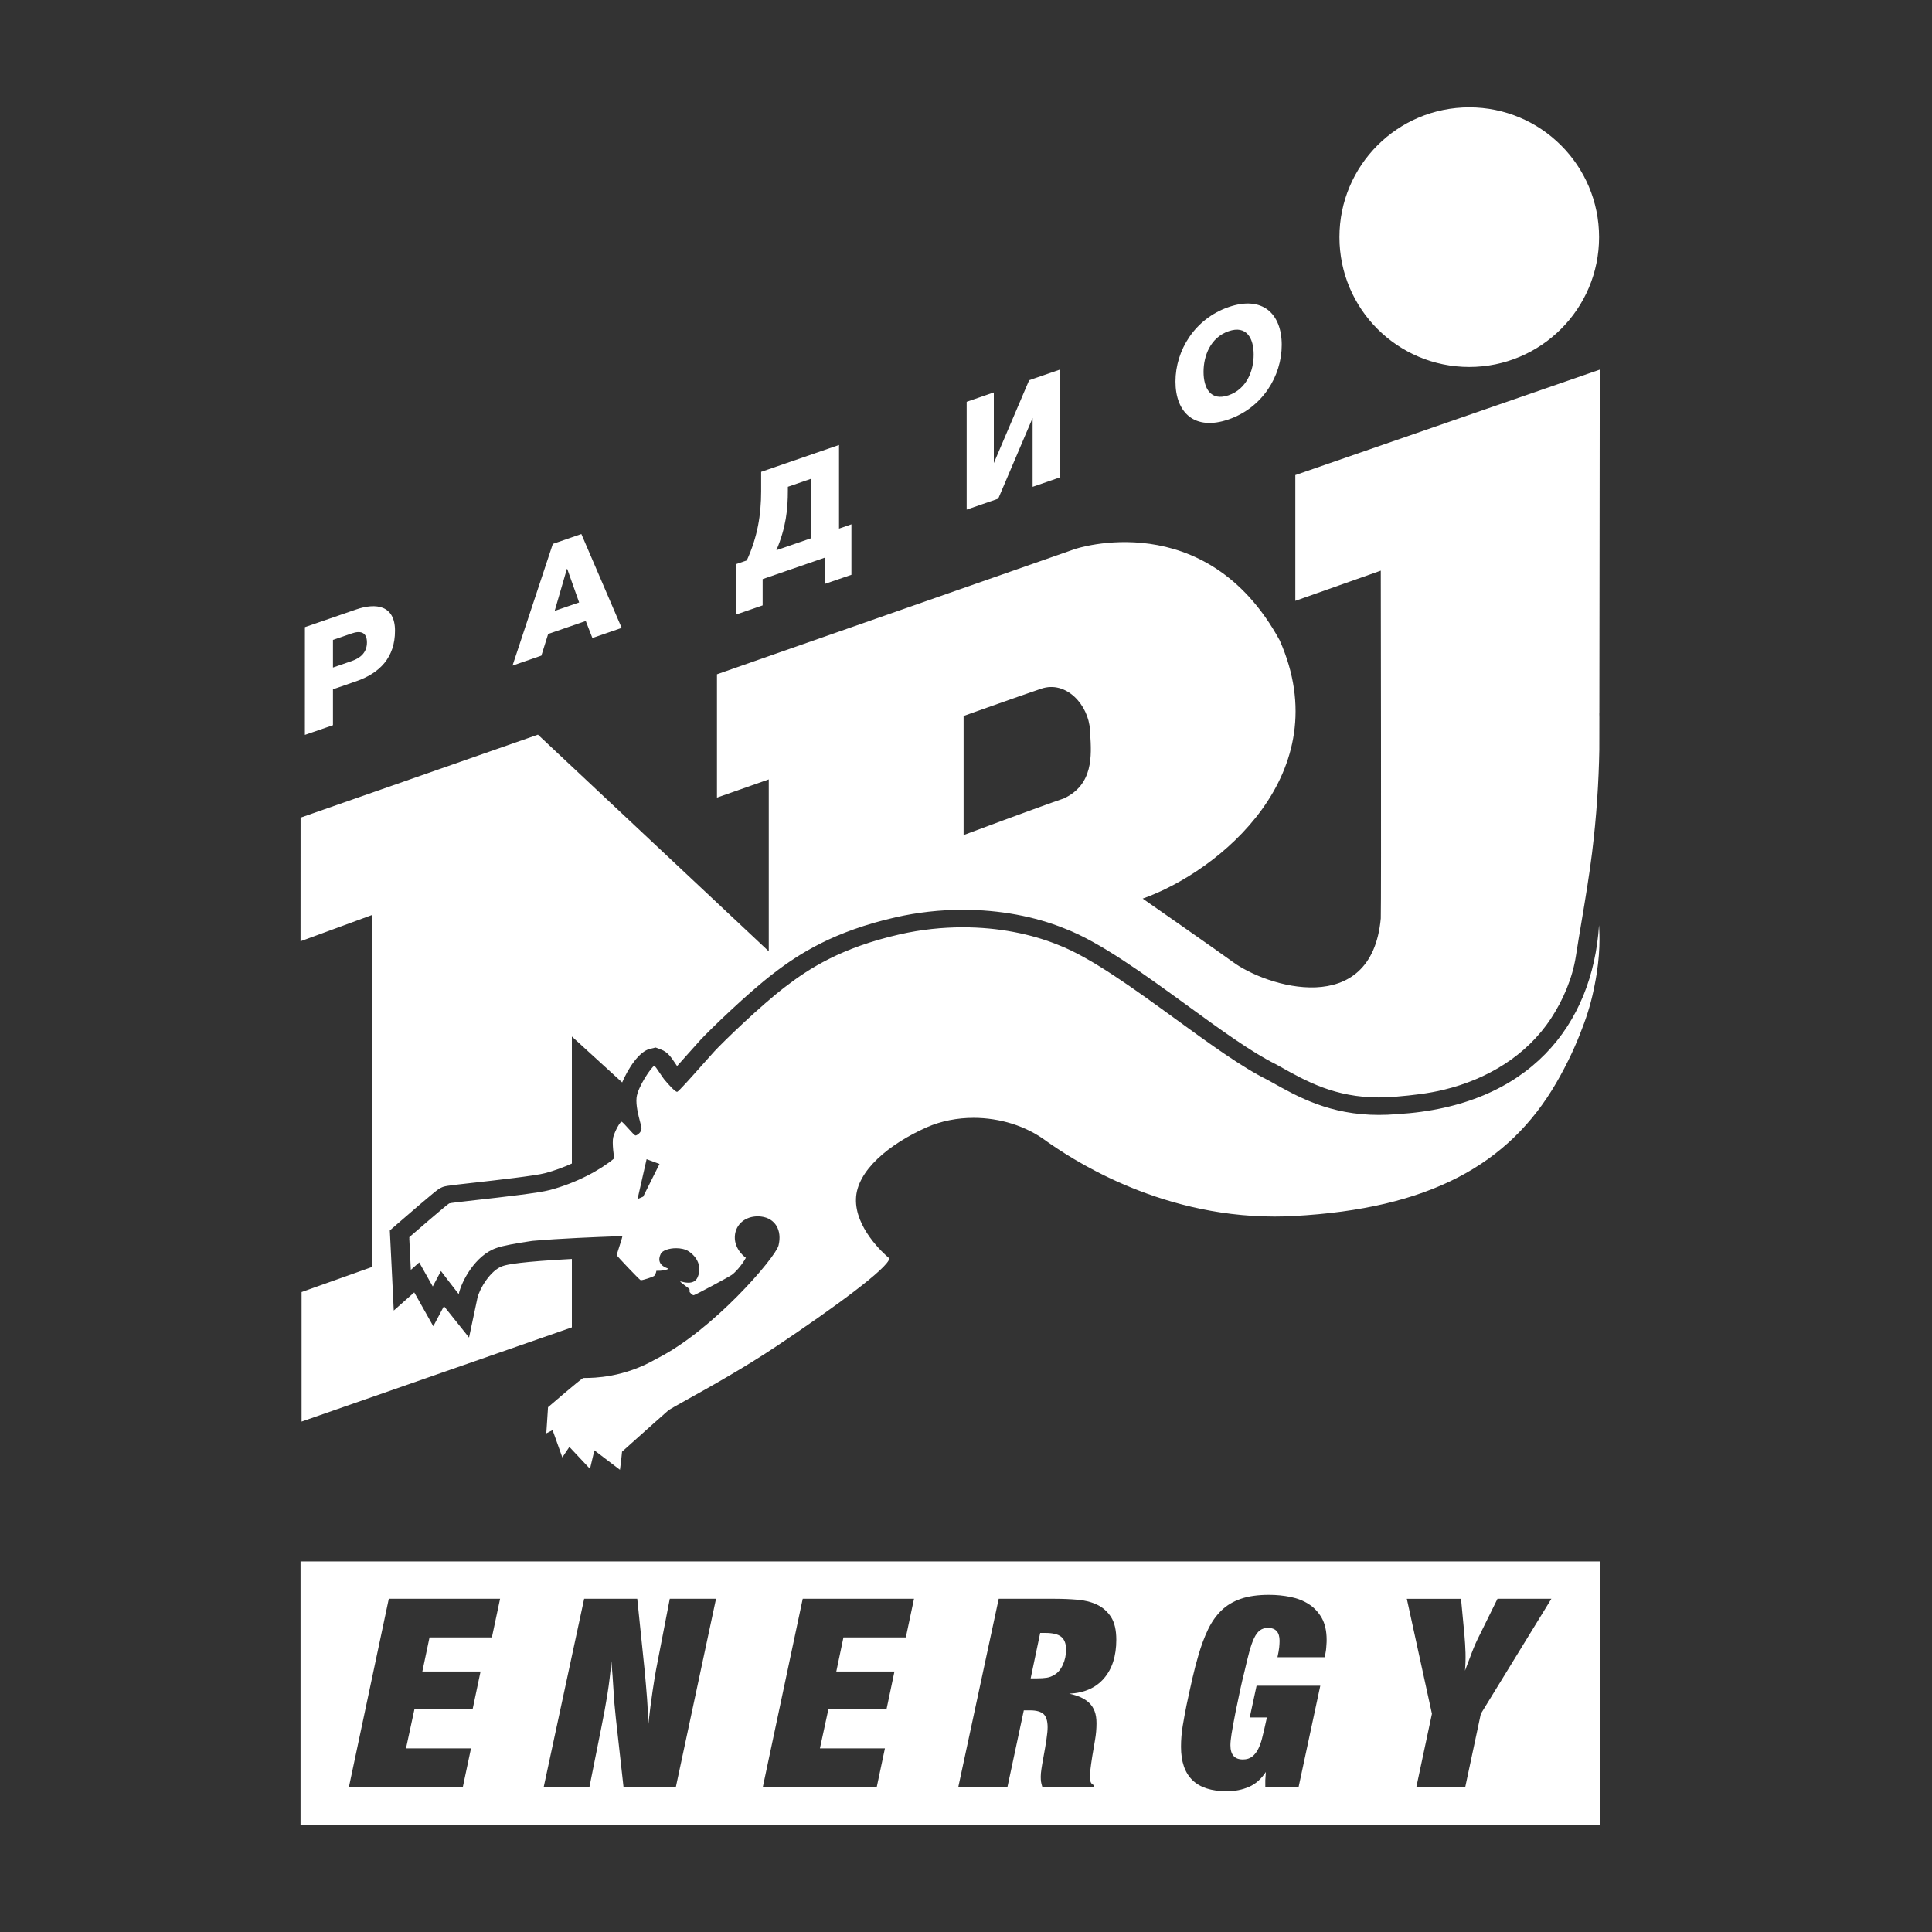 <svg xmlns="http://www.w3.org/2000/svg" width="90" height="90" viewBox="0 0 90 90" fill="white">
    <rect x="0" y="0" width="90" height="90" fill="#333333" stroke="none"/>
    <path fill-rule="evenodd" clip-rule="evenodd" d="M60.341 22.132V27.989L64.322 26.583C64.322 26.583 64.348 41.982 64.322 42.786C63.89 47.478 58.991 45.982 57.397 44.787C56.9 44.419 53.231 41.861 53.231 41.861C56.795 40.598 62.37 36.034 59.612 29.828C56.163 23.507 50.074 25.576 50.074 25.576L33.399 31.411V37.156L35.812 36.308V44.316L25.06 34.223L14.002 38.089L14 43.848L17.338 42.622V59.018L14.049 60.189V66.223L26.64 61.834V58.647C24.326 58.77 23.637 58.898 23.418 58.978C22.844 59.168 22.329 60.052 22.24 60.469L21.85 62.308L20.681 60.846L20.185 61.782L19.388 60.365L19.297 60.205L18.343 61.05L18.253 59.199L18.181 57.75L18.16 57.318L18.486 57.035C20.322 55.442 20.413 55.396 20.529 55.338C20.709 55.248 20.735 55.245 22.078 55.094L22.092 55.093C23.089 54.981 24.947 54.771 25.384 54.652C25.839 54.532 26.263 54.373 26.64 54.201V48.284L28.983 50.423C29.262 49.77 29.772 48.976 30.282 48.858L30.543 48.797L30.794 48.892C31.105 49.008 31.258 49.239 31.471 49.558L31.472 49.559C31.495 49.594 31.518 49.63 31.541 49.662C31.717 49.467 31.902 49.258 32.046 49.095L32.109 49.025C32.317 48.79 32.505 48.579 32.628 48.446C33.035 48.005 34.841 46.249 36.038 45.34C37.239 44.417 38.853 43.386 41.716 42.733C42.743 42.5 43.799 42.382 44.854 42.382C46.555 42.382 48.205 42.687 49.608 43.259C51.244 43.885 53.293 45.375 55.276 46.817L55.28 46.82C56.839 47.954 58.313 49.025 59.434 49.576C59.476 49.597 59.656 49.699 59.656 49.699L59.658 49.7C60.845 50.366 62.191 51.122 64.237 51.122C64.488 51.122 64.749 51.11 65.034 51.086C65.789 51.022 66.533 50.941 67.27 50.761C69.27 50.276 71.108 49.184 72.252 47.442C72.814 46.586 73.251 45.563 73.409 44.549C73.495 43.999 73.587 43.45 73.679 42.901C73.855 41.848 74.031 40.795 74.163 39.736C74.374 38.028 74.476 36.415 74.502 34.916L74.504 33.426C74.502 33.351 74.501 33.275 74.5 33.2L74.504 33.248C74.512 25.835 74.523 17.22 74.523 17.22L60.341 22.132ZM72.498 50.442C73.027 49.529 73.419 48.672 73.709 47.888C73.957 47.257 74.151 46.588 74.285 45.885C74.572 44.47 74.512 43.485 74.489 43.1C74.186 47.731 71.244 51.535 65.084 51.9C64.789 51.925 64.506 51.937 64.234 51.937C61.957 51.937 60.469 51.101 59.221 50.401L59.04 50.3C57.85 49.715 56.325 48.606 54.755 47.464L54.755 47.464C52.819 46.056 50.815 44.599 49.289 44.015C48.041 43.508 46.507 43.197 44.853 43.197C43.902 43.197 42.91 43.299 41.911 43.526C39.182 44.148 37.689 45.117 36.578 45.971C35.466 46.815 33.697 48.522 33.28 48.975C33.147 49.119 32.938 49.354 32.711 49.611C32.205 50.18 31.608 50.853 31.546 50.86C31.545 50.861 31.543 50.861 31.54 50.861C31.442 50.861 31.107 50.482 30.942 50.282C30.878 50.2 30.803 50.087 30.731 49.979L30.731 49.979L30.731 49.979C30.623 49.817 30.522 49.667 30.48 49.651C30.364 49.677 29.706 50.629 29.653 51.135C29.616 51.488 29.738 51.958 29.819 52.267C29.854 52.402 29.881 52.506 29.884 52.557C29.893 52.735 29.689 52.886 29.609 52.895C29.563 52.895 29.412 52.727 29.265 52.562C29.126 52.407 28.99 52.255 28.951 52.255C28.88 52.264 28.649 52.682 28.569 52.966C28.497 53.242 28.613 53.962 28.613 53.962C27.964 54.504 26.853 55.108 25.609 55.437C25.112 55.573 23.4 55.766 22.189 55.902L22.189 55.902L22.188 55.902L22.188 55.902C21.493 55.98 20.963 56.04 20.924 56.06C20.817 56.113 19.066 57.633 19.066 57.633L19.07 57.704L19.067 57.707L19.138 59.156L19.529 58.809L20.16 59.929L20.542 59.209C20.542 59.209 21.085 59.929 21.369 60.285C21.494 59.698 22.142 58.462 23.138 58.133C23.422 58.029 24.05 57.915 24.793 57.806C26.117 57.689 27.81 57.626 28.581 57.597H28.582L28.582 57.597C28.82 57.588 28.97 57.583 28.995 57.58C28.985 57.656 28.9 57.92 28.828 58.141L28.828 58.141C28.775 58.307 28.729 58.449 28.729 58.468C28.729 58.504 29.777 59.606 29.84 59.633C29.844 59.635 29.851 59.636 29.859 59.636C29.971 59.636 30.42 59.479 30.462 59.446C30.506 59.42 30.56 59.313 30.578 59.197L30.591 59.198C30.605 59.198 30.624 59.198 30.649 59.198C30.77 59.198 31.01 59.188 31.146 59.1C30.666 58.949 30.657 58.664 30.782 58.406C30.858 58.25 31.172 58.146 31.497 58.146C31.707 58.146 31.922 58.189 32.08 58.291C32.48 58.557 32.702 59.002 32.506 59.482C32.421 59.697 32.241 59.754 32.068 59.754C31.929 59.754 31.795 59.717 31.72 59.697C31.703 59.692 31.69 59.689 31.68 59.686C31.7 59.732 31.839 59.835 31.954 59.92L31.954 59.92C32.039 59.982 32.111 60.036 32.115 60.051C32.133 60.086 32.124 60.184 32.124 60.184C32.124 60.184 32.233 60.335 32.313 60.335H32.32C32.391 60.326 33.982 59.473 34.097 59.384C34.213 59.304 34.533 58.984 34.746 58.593C34.746 58.593 34.204 58.228 34.231 57.597C34.263 57.016 34.736 56.662 35.295 56.662C35.352 56.662 35.409 56.666 35.466 56.673C36.106 56.753 36.444 57.304 36.266 58.024C36.115 58.593 33.2 61.989 30.586 63.295C29.063 64.183 27.643 64.189 27.266 64.191C27.216 64.191 27.184 64.191 27.173 64.193C27.084 64.211 25.529 65.553 25.529 65.553L25.449 66.771L25.742 66.62L26.195 67.891L26.524 67.402L27.484 68.424L27.689 67.562L28.88 68.469C28.88 68.469 28.942 68.015 28.977 67.624C29.018 67.588 29.166 67.456 29.365 67.278L29.369 67.274L29.373 67.271L29.376 67.268L29.377 67.267C29.96 66.745 30.973 65.84 31.111 65.722C31.172 65.664 31.516 65.472 32.035 65.183C33.039 64.625 34.693 63.704 36.204 62.691C38.835 60.931 41.386 59.064 41.431 58.62C41.102 58.353 39.831 57.162 39.875 55.846C39.911 54.54 41.413 53.295 43.173 52.513C43.847 52.217 44.597 52.073 45.352 52.073C46.567 52.073 47.794 52.445 48.737 53.153C49.733 53.854 53.824 56.671 59.372 56.671C59.666 56.671 59.965 56.663 60.266 56.646C66.578 56.309 70.284 54.255 72.498 50.442ZM49.561 37.193C48.378 37.596 44.888 38.901 44.888 38.901V33.352C44.888 33.352 47.3 32.492 48.497 32.084C49.676 31.681 50.71 32.85 50.774 33.997C50.776 34.033 50.778 34.07 50.781 34.107L50.786 34.193C50.849 35.201 50.934 36.547 49.561 37.193ZM68.444 17.095C71.783 17.095 74.491 14.388 74.491 11.048C74.491 7.708 71.783 5 68.444 5C65.103 5 62.396 7.708 62.396 11.047C62.396 14.387 65.103 17.095 68.444 17.095ZM57.233 19.538C55.657 20.082 54.758 19.23 54.758 17.775C54.758 16.32 55.657 14.849 57.233 14.305C58.809 13.76 59.708 14.61 59.708 16.066C59.708 17.522 58.809 18.994 57.233 19.538ZM57.233 15.43C56.389 15.722 56.066 16.571 56.066 17.323C56.066 18.075 56.389 18.704 57.233 18.413C58.077 18.121 58.401 17.271 58.401 16.519C58.401 15.766 58.077 15.139 57.233 15.43ZM49.369 17.22L47.941 17.712L46.296 21.572V18.281L45.031 18.718V23.739L46.501 23.231L48.103 19.471V22.678L49.369 22.241V17.22ZM36.167 25.631L37.778 25.075V22.305L36.702 22.676V22.846C36.702 23.724 36.617 24.569 36.167 25.631ZM39.662 24.424V26.776L38.416 27.204V25.98L35.527 26.977V28.201L34.281 28.631V26.281L34.788 26.107C35.288 25.014 35.457 23.985 35.457 22.881V21.981L39.085 20.729V24.624L39.662 24.424ZM26.408 26.502L26.422 26.497L26.978 28.064L25.839 28.457L26.408 26.502ZM23.875 31.006L25.219 30.542L25.535 29.533L27.287 28.928L27.596 29.721L28.96 29.25L27.082 24.877L25.753 25.336L23.875 31.006ZM14.203 34.234L15.511 33.783V32.11L16.587 31.738C17.692 31.358 18.401 30.627 18.401 29.382C18.401 28.194 17.521 28.068 16.587 28.392L14.204 29.214L14.203 34.234ZM15.511 29.81L16.391 29.506C16.791 29.367 17.094 29.447 17.094 29.925C17.094 30.382 16.805 30.65 16.391 30.792L15.511 31.096V29.81ZM74.523 72.737H14V84.999H74.523V72.737ZM22.914 76.277H20.009L19.675 77.865H22.386L22.016 79.625H19.306L18.913 81.447H21.941L21.56 83.246H16.254L18.112 74.478H23.296L22.914 76.277ZM29.046 83.246H31.484L33.355 74.478H31.201L30.56 77.79C30.519 78.013 30.466 78.341 30.4 78.775C30.334 79.21 30.264 79.76 30.19 80.425C30.19 79.99 30.174 79.555 30.142 79.12C30.109 78.686 30.071 78.251 30.03 77.815L29.686 74.478H27.212L25.328 83.246H27.458L28.012 80.475C28.118 79.958 28.213 79.443 28.295 78.929C28.377 78.417 28.438 77.902 28.48 77.385C28.52 77.827 28.553 78.271 28.578 78.714C28.603 79.158 28.639 79.6 28.689 80.044L29.046 83.246ZM42.197 76.277H39.291L38.958 77.865H41.667L41.297 79.625H38.589L38.195 81.447H41.223L40.842 83.246H35.535L37.394 74.478H42.578L42.197 76.277ZM51.428 78.184C51.81 77.742 52.002 77.142 52.002 76.387C52.002 75.936 51.92 75.584 51.757 75.328C51.592 75.074 51.377 74.883 51.11 74.755C50.843 74.628 50.54 74.55 50.199 74.522C49.859 74.493 49.507 74.478 49.146 74.478H46.524L44.641 83.246H46.93L47.693 79.675H47.989C48.277 79.675 48.484 79.733 48.611 79.847C48.738 79.962 48.802 80.168 48.802 80.463C48.802 80.602 48.784 80.793 48.747 81.036C48.711 81.278 48.664 81.555 48.606 81.867C48.564 82.088 48.534 82.27 48.514 82.408C48.493 82.549 48.482 82.667 48.482 82.766C48.482 82.855 48.487 82.932 48.494 82.993C48.503 83.055 48.523 83.138 48.556 83.246H50.969V83.159C50.838 83.126 50.772 83.002 50.772 82.789C50.772 82.699 50.779 82.58 50.796 82.432C50.812 82.284 50.841 82.079 50.882 81.816C50.922 81.562 50.966 81.308 51.011 81.053C51.056 80.798 51.079 80.54 51.079 80.277C51.079 80.055 51.05 79.869 50.992 79.717C50.935 79.565 50.85 79.435 50.739 79.328C50.628 79.222 50.496 79.135 50.339 79.064C50.184 78.996 50.007 78.94 49.809 78.899C50.507 78.865 51.048 78.628 51.428 78.184ZM49.44 76.252C49.587 76.375 49.662 76.572 49.662 76.843C49.662 77.097 49.611 77.335 49.509 77.558C49.406 77.779 49.273 77.935 49.108 78.025C49.002 78.091 48.888 78.135 48.764 78.155C48.641 78.175 48.477 78.185 48.272 78.185H48.012L48.456 76.068H48.69C49.041 76.068 49.292 76.129 49.44 76.252ZM61.8 76.388C61.8 76.47 61.798 76.54 61.792 76.597C61.789 76.651 61.785 76.704 61.781 76.758L61.78 76.769C61.776 76.827 61.769 76.889 61.756 76.954C61.744 77.019 61.729 77.101 61.713 77.2H59.51C59.551 77.011 59.577 76.859 59.59 76.745C59.601 76.629 59.608 76.527 59.608 76.436C59.608 76.034 59.428 75.834 59.066 75.834C58.919 75.834 58.793 75.873 58.69 75.95C58.588 76.027 58.498 76.149 58.42 76.313C58.342 76.477 58.268 76.689 58.198 76.946C58.128 77.206 58.053 77.515 57.97 77.876C57.929 78.04 57.895 78.184 57.865 78.307L57.862 78.32L57.862 78.322L57.862 78.323C57.834 78.441 57.806 78.563 57.779 78.689C57.751 78.821 57.72 78.969 57.687 79.133C57.654 79.297 57.613 79.494 57.563 79.723C57.473 80.184 57.41 80.528 57.373 80.758C57.336 80.987 57.318 81.169 57.318 81.299C57.318 81.743 57.511 81.963 57.897 81.963C58.078 81.963 58.224 81.917 58.34 81.823C58.456 81.729 58.547 81.609 58.617 81.466C58.687 81.322 58.742 81.17 58.784 81.01C58.825 80.851 58.862 80.701 58.894 80.561C58.919 80.447 58.939 80.354 58.955 80.284C58.971 80.22 58.988 80.137 59.011 80.035L59.011 80.034L59.017 80.007H58.217L58.536 78.529H61.504L60.494 83.245H58.943V82.925C58.951 82.859 58.955 82.802 58.955 82.753C58.955 82.704 58.96 82.634 58.968 82.545C58.754 82.873 58.492 83.105 58.18 83.24C57.868 83.376 57.523 83.443 57.145 83.443C55.726 83.443 55.016 82.754 55.016 81.374C55.016 81.046 55.042 80.72 55.096 80.395C55.15 80.072 55.209 79.75 55.274 79.429C55.373 78.962 55.465 78.54 55.551 78.167C55.637 77.793 55.729 77.438 55.829 77.101C55.96 76.65 56.11 76.25 56.278 75.901C56.446 75.552 56.654 75.259 56.9 75.02C57.145 74.782 57.448 74.602 57.805 74.479C58.162 74.355 58.6 74.294 59.116 74.294C59.461 74.294 59.795 74.327 60.12 74.393C60.443 74.458 60.728 74.571 60.976 74.732C61.221 74.891 61.42 75.105 61.573 75.372C61.722 75.639 61.8 75.978 61.8 76.388ZM68.257 83.246L68.983 79.835L72.269 74.478H69.759L68.946 76.128C68.806 76.399 68.681 76.678 68.571 76.966C68.459 77.254 68.35 77.541 68.244 77.828C68.269 77.549 68.276 77.27 68.269 76.99C68.26 76.712 68.243 76.433 68.218 76.154L68.06 74.479H65.535L66.705 79.835L65.979 83.246H68.257ZM30.121 54L29.699 55.858L29.961 55.745L30.723 54.221L30.121 54Z"/>
</svg>